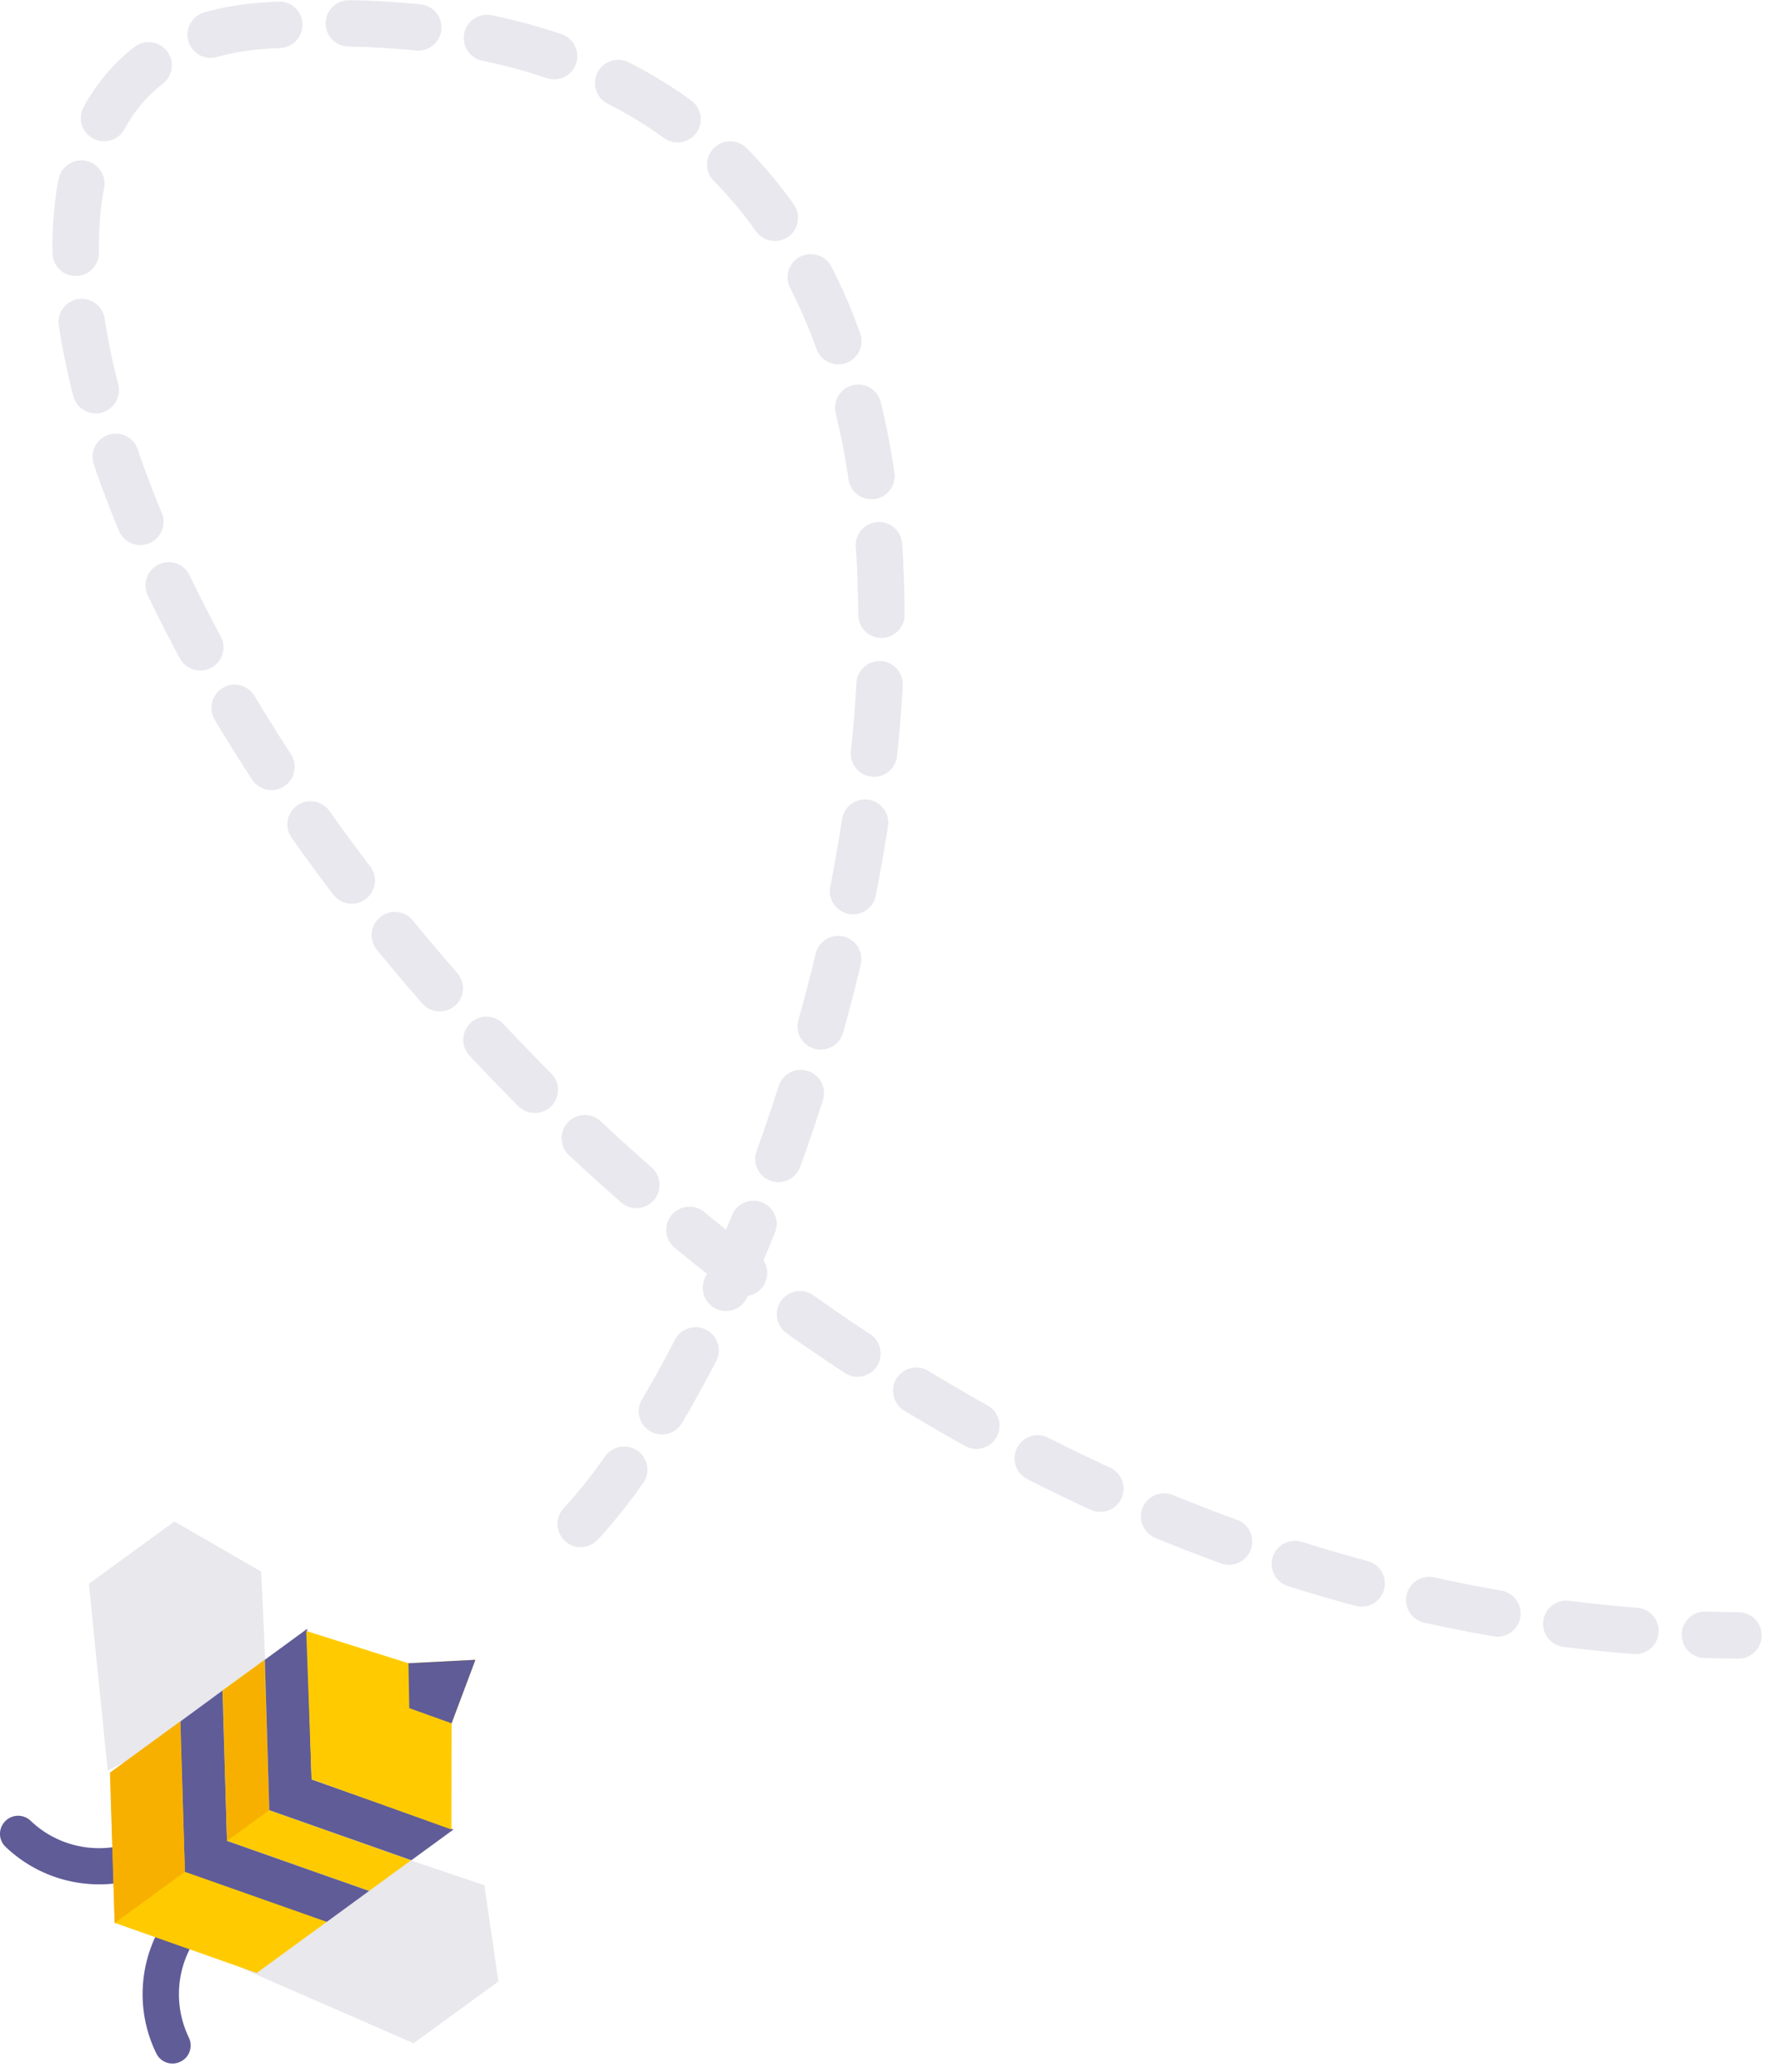 <svg width="103" height="120" viewBox="0 0 103 120" fill="none" xmlns="http://www.w3.org/2000/svg">
<g clip-path="url(#clip0_1114_8670)">
<path opacity="0.1" d="M15.44 97.86L13 99.13L6.24 102.56L5.15 91.74L10.1 88.13L15.13 91.03L15.44 97.86Z" fill="#1C184D"/>
<path opacity="0.1" d="M21.16 106.87L19.37 108.67L14.06 114.03L23.96 118.35L28.87 114.77L28.06 109.2L21.16 106.87Z" fill="#1C184D"/>
<path d="M11.4 110.98C11.66 111.33 11.68 111.82 11.41 112.2C10.21 113.91 10.03 116.14 10.94 118.02C11.19 118.54 10.98 119.17 10.45 119.42C9.93 119.67 9.3 119.46 9.05 118.93C7.8 116.37 8.05 113.32 9.69 110.99C10.02 110.52 10.68 110.4 11.15 110.73C11.26 110.81 11.34 110.89 11.4 110.98Z" fill="#605C98"/>
<path d="M8.62 107.17C8.36 106.82 7.9 106.65 7.46 106.79C5.46 107.41 3.28 106.91 1.77 105.46C1.35 105.06 0.69 105.08 0.29 105.5C-0.11 105.92 -0.1 106.58 0.33 106.98C2.39 108.95 5.37 109.64 8.09 108.79C8.64 108.62 8.95 108.03 8.78 107.48C8.74 107.36 8.69 107.26 8.62 107.17Z" fill="#605C98"/>
<path d="M15.34 96.13L15.6 104.85L23.82 107.75L21.38 109.53L13.15 106.63L12.89 97.92L15.34 96.13Z" fill="#FFCB00"/>
<path d="M12.89 97.92L13.15 106.63L21.38 109.53L18.93 111.32L9.09 109.6L10.45 99.71L12.89 97.92Z" fill="#605C98"/>
<path d="M10.45 99.71L10.71 108.42L18.93 111.32L14.87 114.28L6.65 111.38L6.39 102.67L10.45 99.71Z" fill="#FFCB00"/>
<path d="M6.64 111.39L10.71 108.42L10.44 99.71L6.37 102.68L6.64 111.39Z" fill="#F7B000"/>
<path d="M13.15 106.63L15.6 104.85L15.31 96.16L12.91 97.91L13.15 106.63Z" fill="#F7B000"/>
<path d="M17.79 94.35L18.05 103.07L26.27 105.97L23.83 107.75L15.6 104.85L15.34 96.14L17.79 94.35Z" fill="#605C98"/>
<path d="M26.15 105.97L18.05 103.06L17.74 94.47L23.66 96.34L27.54 96.14L26.16 99.82L26.15 105.97Z" fill="#FFCB00"/>
<path d="M26.16 99.82L23.71 98.94L23.66 96.34L27.54 96.14L26.16 99.82Z" fill="#605C98"/>
<g opacity="0.1">
<path d="M33.64 88.27C49.06 71.67 70.76 -2.34 15.28 1.49C-18.04 3.79 29.21 94.08 100.71 94.73" stroke="#1C184D" stroke-width="2.689" stroke-miterlimit="10" stroke-linecap="round" stroke-dasharray="4.03 4.03"/>
</g>
</g>
<defs>
<clipPath id="clip0_1114_8670">
<rect width="102.06" height="119.53" fill="white"/>
</clipPath>
</defs>
</svg>
